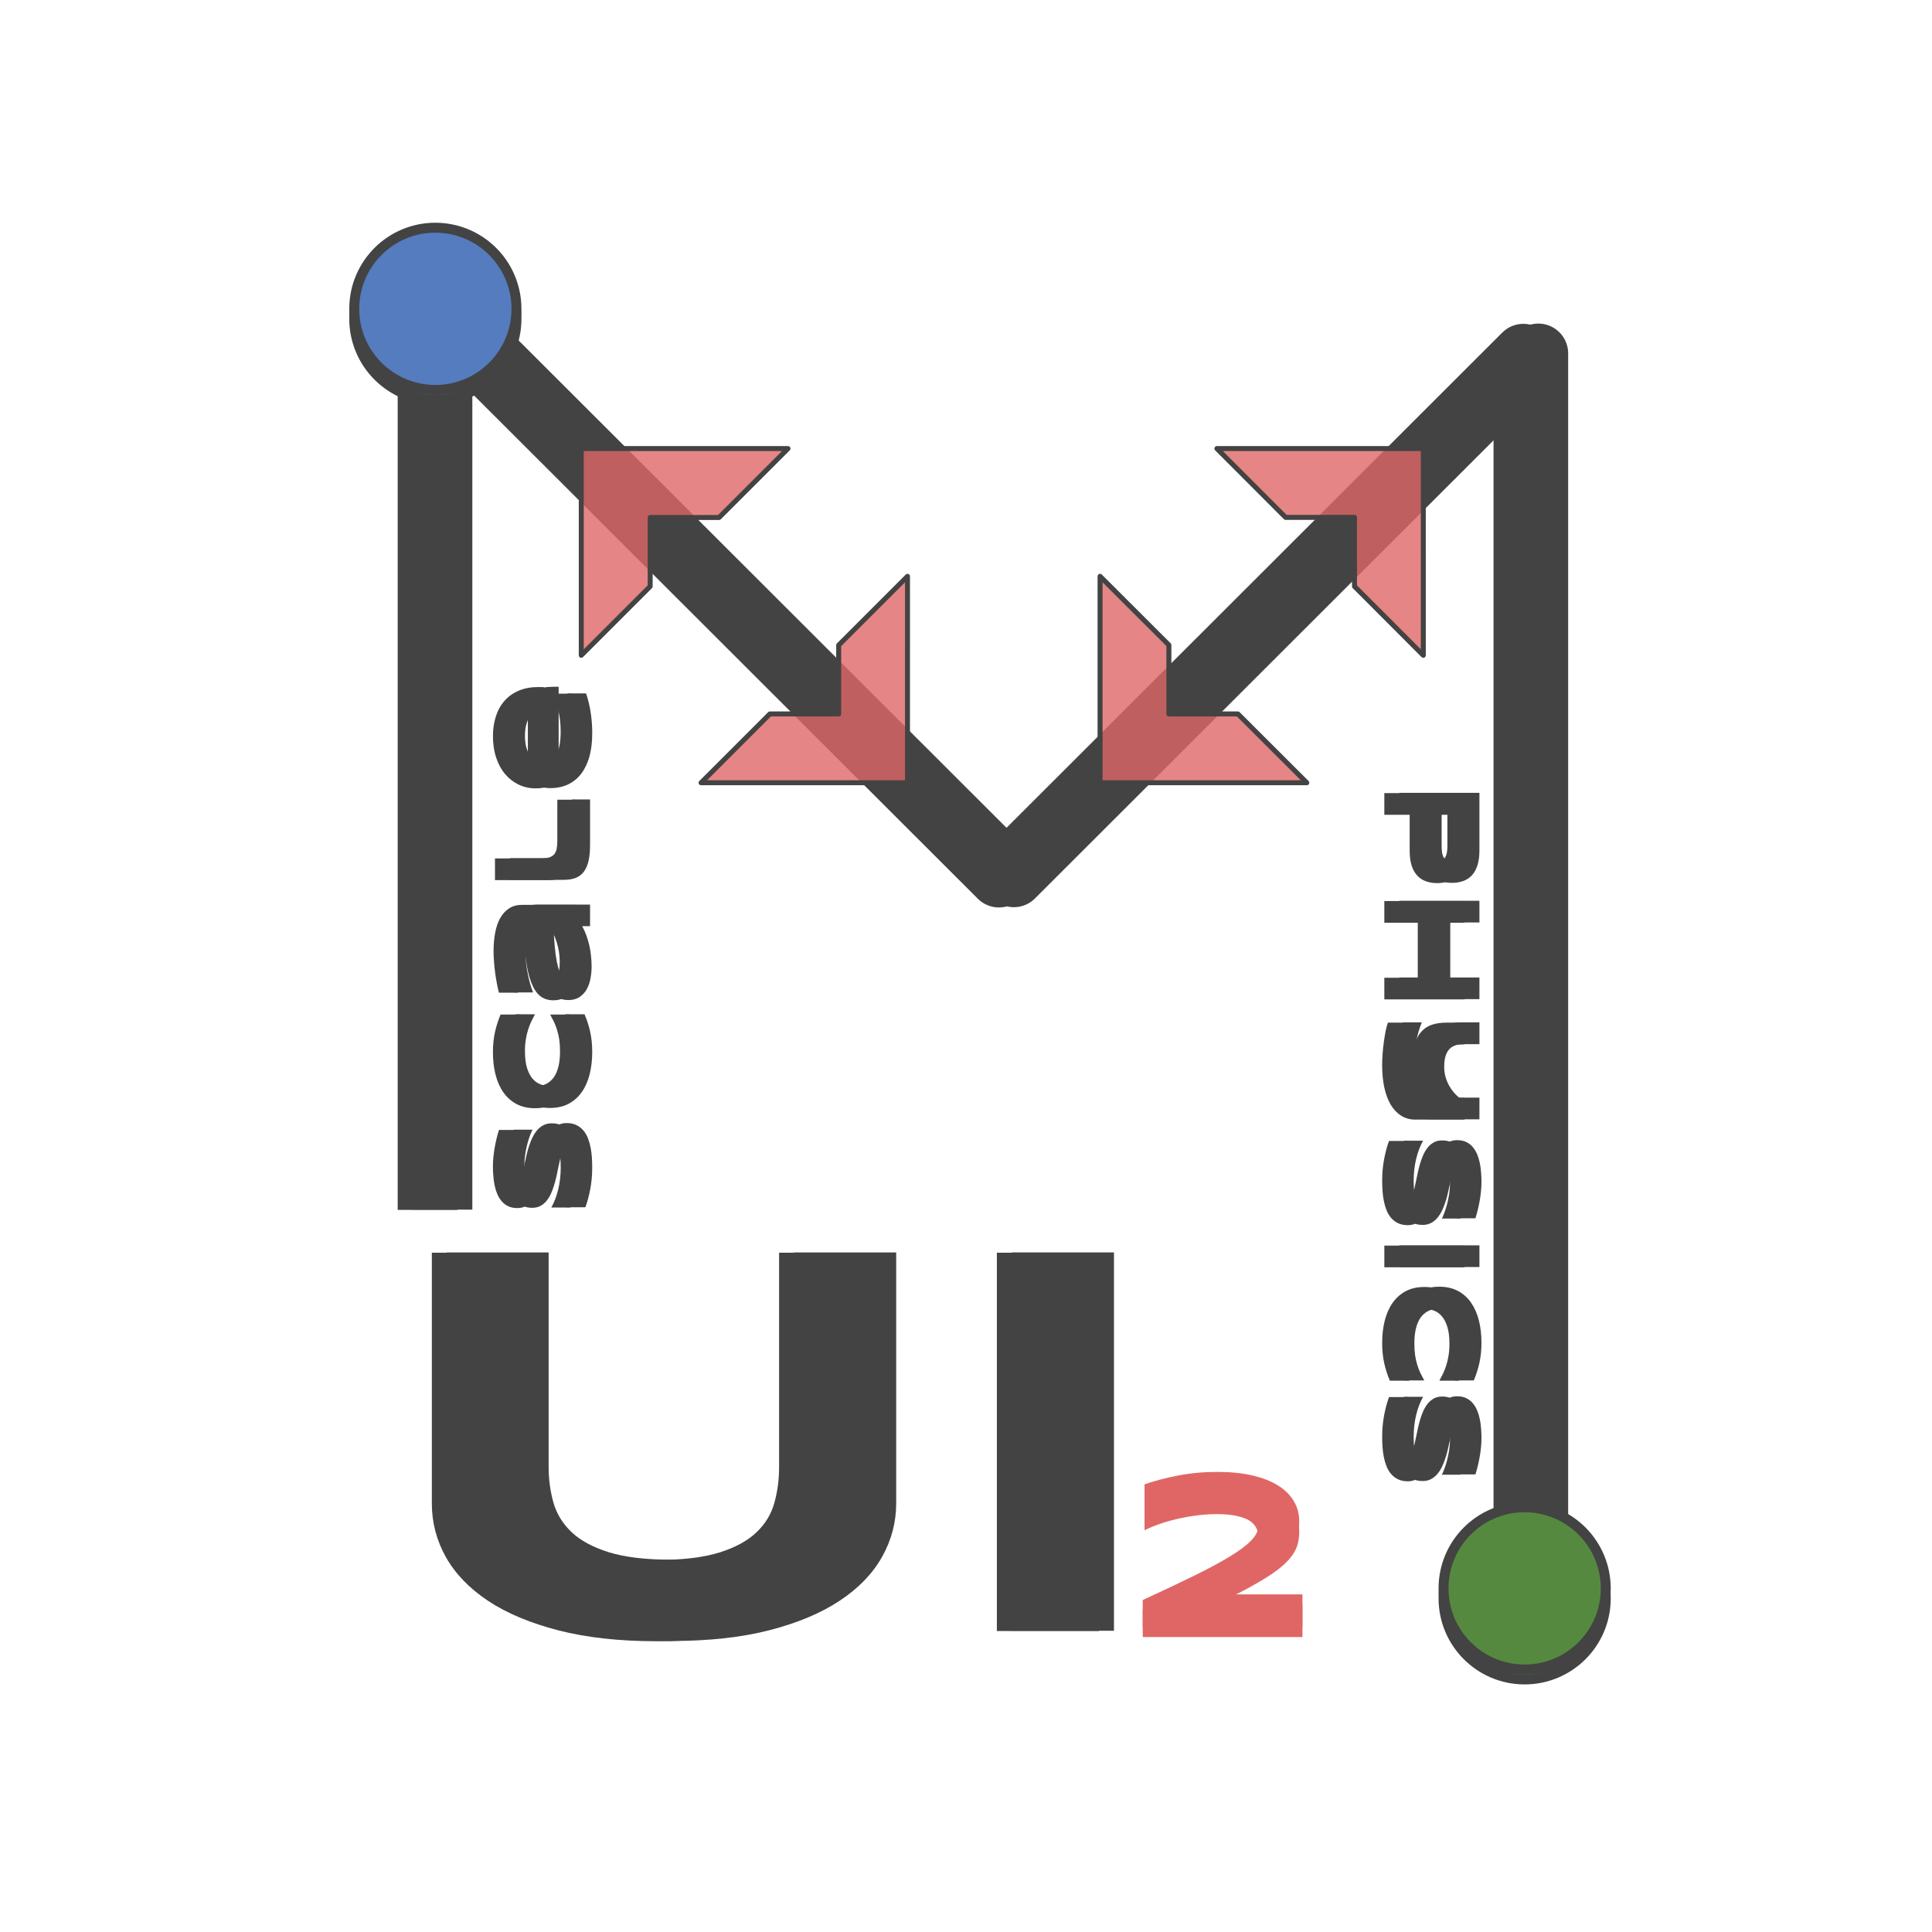 <svg version="1.1" viewBox="0.0 0.0 388.236 388.236" fill="none" stroke="none" stroke-linecap="square" stroke-miterlimit="10" xmlns:xlink="http://www.w3.org/1999/xlink" xmlns="http://www.w3.org/2000/svg"><clipPath id="p.0"><path d="m0 0l388.236 0l0 388.236l-388.236 0l0 -388.236z" clip-rule="nonzero"/></clipPath><g clip-path="url(#p.0)"><path fill="#000000" fill-opacity="0.0" d="m0 0l388.236 0l0 388.236l-388.236 0z" fill-rule="evenodd"/><path fill="#ffffff" d="m7.71916E-4 193.386l0 0c0 -106.804 86.582 -193.386 193.386 -193.386l0 0c51.289 0 100.478 20.375 136.744 56.641c36.267 36.267 56.641 85.455 56.641 136.744l0 0c0 106.804 -86.582 193.386 -193.386 193.386l0 0c-106.804 0 -193.386 -86.582 -193.386 -193.386z" fill-rule="evenodd"/><g filter="url(#shadowFilter-p.1)"><use xlink:href="#p.1" transform="matrix(1.0 0.0 0.0 1.0 3 -0.052)"/></g><defs><filter id="shadowFilter-p.1" filterUnits="userSpaceOnUse"><feGaussianBlur in="SourceAlpha" stdDeviation="2.5" result="blur"/><feComponentTransfer in="blur" color-interpolation-filters="sRGB"><feFuncR type="linear" slope="0" intercept="0.0"/><feFuncG type="linear" slope="0" intercept="0.0"/><feFuncB type="linear" slope="0" intercept="0.0"/><feFuncA type="linear" slope="1.0" intercept="0"/></feComponentTransfer></filter></defs><g id="p.1"><path fill="#000000" fill-opacity="0.0" d="m85.916 237.124l0 -175.462l114.818 114.691l105.39 -105.278l0 243.08" fill-rule="evenodd"/><path stroke="#434343" stroke-width="12.0" stroke-linejoin="round" d="m85.916 237.124l0 -175.462l114.818 114.691l105.39 -105.278l0 243.08" fill-rule="evenodd"/></g><path fill="#e06666" fill-opacity="0.793" d="m116.806 90.14l41.543 0l-13.848 13.848l-13.848 0l0 13.848l-13.848 13.848z" fill-rule="evenodd"/><path stroke="#434343" stroke-width="1.0" stroke-linejoin="round" stroke-linecap="butt" d="m116.806 90.14l41.543 0l-13.848 13.848l-13.848 0l0 13.848l-13.848 13.848z" fill-rule="evenodd"/><g filter="url(#shadowFilter-p.2)"><use xlink:href="#p.2" transform="matrix(1.0 0.0 0.0 1.0 3 -0.052)"/></g><defs><filter id="shadowFilter-p.2" filterUnits="userSpaceOnUse"><feGaussianBlur in="SourceAlpha" stdDeviation="2.5" result="blur"/><feComponentTransfer in="blur" color-interpolation-filters="sRGB"><feFuncR type="linear" slope="0" intercept="0.0"/><feFuncG type="linear" slope="0" intercept="0.0"/><feFuncB type="linear" slope="0" intercept="0.0"/><feFuncA type="linear" slope="0.6" intercept="0"/></feComponentTransfer></filter></defs><g id="p.2"><path fill="#000000" fill-opacity="0.0" d="m310.222 142.641l0 170.835l-48.472 0l0 -170.835z" fill-rule="evenodd"/><path fill="#434343" d="m288.791 177.464q-1.203 0 -2.219 -0.359q-1.016 -0.344 -1.75 -1.125q-0.734 -0.766 -1.141 -2.016q-0.406 -1.234 -0.406 -3.016l0 -7.219l-5.094 0l0 -4.359l16.109 0l0 11.578q0 1.781 -0.406 3.016q-0.406 1.25 -1.141 2.016q-0.734 0.781 -1.75 1.125q-1.0 0.359 -2.203 0.359zm-0.078 -4.391q0.562 0 0.969 -0.156q0.406 -0.156 0.656 -0.531q0.266 -0.359 0.391 -0.953q0.125 -0.578 0.125 -1.422l0 -6.281l-4.156 0l0 6.281q0 0.844 0.094 1.422q0.109 0.594 0.344 0.953q0.25 0.375 0.625 0.531q0.391 0.156 0.953 0.156zm-10.531 23.41l6.719 0l0 -11.062l-6.719 0l0 -4.359l16.109 0l0 4.359l-5.859 0l0 11.062l5.859 0l0 4.344l-16.109 0l0 -4.344zm6.188 28.5q-1.562 0 -2.797 -0.781q-1.234 -0.766 -2.094 -2.188q-0.844 -1.422 -1.297 -3.453q-0.438 -2.016 -0.438 -4.516q0 -1.109 0.094 -2.328q0.078 -1.203 0.25 -2.359q0.156 -1.156 0.359 -2.172q0.203 -1.0 0.453 -1.688l3.812 0q-0.312 0.75 -0.594 1.672q-0.281 0.922 -0.5 2.0q-0.219 1.078 -0.344 2.312q-0.109 1.234 -0.109 2.625q0 1.297 0.141 2.281q0.156 1.0 0.406 1.719q0.266 0.734 0.594 1.203q0.344 0.484 0.703 0.781q0.359 0.297 0.703 0.406q0.359 0.125 0.656 0.125l1.422 0q-0.875 -1.188 -1.453 -2.844q-0.562 -1.656 -0.562 -3.766q0 -2.438 0.469 -4.078q0.484 -1.641 1.375 -2.625q0.891 -0.984 2.172 -1.406q1.297 -0.406 2.922 -0.406l3.578 0l0 4.375l-3.141 0q-0.953 0 -1.703 0.25q-0.734 0.25 -1.234 0.797q-0.484 0.547 -0.75 1.406q-0.25 0.875 -0.25 2.109q0 1.031 0.25 1.969q0.266 0.938 0.688 1.719q0.422 0.781 0.953 1.406q0.547 0.641 1.109 1.094l4.078 0l0 4.359l-9.922 0zm5.375 19.883q0.234 -0.453 0.516 -1.203q0.281 -0.75 0.531 -1.703q0.25 -0.953 0.422 -2.062q0.172 -1.109 0.172 -2.281q0 -0.938 -0.062 -1.609q-0.062 -0.656 -0.156 -1.109q-0.094 -0.453 -0.219 -0.719q-0.125 -0.266 -0.25 -0.406q-0.125 -0.141 -0.266 -0.188q-0.125 -0.031 -0.219 -0.031q-0.359 0 -0.625 0.344q-0.266 0.359 -0.469 0.969q-0.203 0.609 -0.391 1.422q-0.172 0.812 -0.375 1.719q-0.188 0.906 -0.422 1.875q-0.219 0.969 -0.531 1.875q-0.297 0.906 -0.703 1.703q-0.406 0.812 -0.953 1.422q-0.531 0.609 -1.234 0.953q-0.703 0.359 -1.609 0.359q-1.156 0 -1.984 -0.406q-0.828 -0.406 -1.406 -1.094q-0.578 -0.688 -0.922 -1.594q-0.344 -0.891 -0.531 -1.891q-0.188 -0.984 -0.25 -2.0q-0.062 -1.016 -0.062 -1.922q0 -2.391 0.406 -4.438q0.391 -2.031 0.969 -3.578l3.844 0q-0.891 1.594 -1.391 3.656q-0.5 2.062 -0.5 4.406q0 1.375 0.141 2.25q0.141 0.875 0.375 1.359q0.234 0.5 0.5 0.672q0.266 0.172 0.516 0.172q0.391 0 0.672 -0.359q0.281 -0.344 0.5 -0.953q0.219 -0.609 0.391 -1.422q0.188 -0.797 0.375 -1.703q0.188 -0.906 0.391 -1.875q0.219 -0.953 0.5 -1.875q0.281 -0.906 0.656 -1.719q0.391 -0.797 0.906 -1.406q0.531 -0.609 1.219 -0.969q0.688 -0.344 1.578 -0.344q1.078 0 1.844 0.375q0.781 0.375 1.312 1.016q0.547 0.641 0.891 1.469q0.344 0.844 0.531 1.766q0.188 0.922 0.25 1.875q0.078 0.953 0.078 1.812q0 0.938 -0.094 1.922q-0.094 0.984 -0.266 1.938q-0.172 0.969 -0.391 1.859q-0.219 0.906 -0.469 1.672l-3.734 0zm-11.562 5.441l16.109 0l0 4.359l-16.109 0l0 -4.359zm1.109 27.137q-0.359 -0.844 -0.641 -1.703q-0.281 -0.859 -0.484 -1.781q-0.203 -0.906 -0.312 -1.922q-0.109 -1.0 -0.109 -2.172q0 -2.453 0.531 -4.531q0.531 -2.062 1.594 -3.562q1.062 -1.484 2.641 -2.328q1.594 -0.828 3.719 -0.828q2.109 0 3.703 0.828q1.594 0.844 2.641 2.328q1.062 1.5 1.594 3.562q0.531 2.078 0.531 4.531q0 1.172 -0.109 2.172q-0.109 1.016 -0.312 1.922q-0.203 0.922 -0.484 1.781q-0.281 0.859 -0.625 1.703l-3.922 0q0.359 -0.672 0.719 -1.406q0.359 -0.734 0.641 -1.625q0.297 -0.891 0.469 -1.969q0.188 -1.062 0.188 -2.391q0 -2.062 -0.422 -3.422q-0.422 -1.344 -1.125 -2.156q-0.703 -0.797 -1.609 -1.125q-0.906 -0.328 -1.875 -0.328q-0.656 0 -1.281 0.141q-0.625 0.141 -1.188 0.469q-0.547 0.328 -1.016 0.844q-0.469 0.531 -0.812 1.312q-0.344 0.797 -0.531 1.844q-0.188 1.047 -0.188 2.422q0 1.328 0.156 2.391q0.172 1.078 0.453 1.969q0.281 0.891 0.641 1.625q0.359 0.734 0.734 1.406l-3.906 0l0 0zm10.453 18.891q0.234 -0.453 0.516 -1.203q0.281 -0.75 0.531 -1.703q0.25 -0.953 0.422 -2.062q0.172 -1.109 0.172 -2.281q0 -0.938 -0.062 -1.609q-0.062 -0.656 -0.156 -1.109q-0.094 -0.453 -0.219 -0.719q-0.125 -0.266 -0.25 -0.406q-0.125 -0.141 -0.266 -0.188q-0.125 -0.031 -0.219 -0.031q-0.359 0 -0.625 0.344q-0.266 0.359 -0.469 0.969q-0.203 0.609 -0.391 1.422q-0.172 0.812 -0.375 1.719q-0.188 0.906 -0.422 1.875q-0.219 0.969 -0.531 1.875q-0.297 0.906 -0.703 1.703q-0.406 0.812 -0.953 1.422q-0.531 0.609 -1.234 0.953q-0.703 0.359 -1.609 0.359q-1.156 0 -1.984 -0.406q-0.828 -0.406 -1.406 -1.094q-0.578 -0.688 -0.922 -1.594q-0.344 -0.891 -0.531 -1.891q-0.188 -0.984 -0.25 -2.0q-0.062 -1.016 -0.062 -1.922q0 -2.391 0.406 -4.438q0.391 -2.031 0.969 -3.578l3.844 0q-0.891 1.594 -1.391 3.656q-0.5 2.062 -0.5 4.406q0 1.375 0.141 2.25q0.141 0.875 0.375 1.359q0.234 0.5 0.5 0.672q0.266 0.172 0.516 0.172q0.391 0 0.672 -0.359q0.281 -0.344 0.5 -0.953q0.219 -0.609 0.391 -1.422q0.188 -0.797 0.375 -1.703q0.188 -0.906 0.391 -1.875q0.219 -0.953 0.5 -1.875q0.281 -0.906 0.656 -1.719q0.391 -0.797 0.906 -1.406q0.531 -0.609 1.219 -0.969q0.688 -0.344 1.578 -0.344q1.078 0 1.844 0.375q0.781 0.375 1.312 1.016q0.547 0.641 0.891 1.469q0.344 0.844 0.531 1.766q0.188 0.922 0.25 1.875q0.078 0.953 0.078 1.812q0 0.938 -0.094 1.922q-0.094 0.984 -0.266 1.938q-0.172 0.969 -0.391 1.859q-0.219 0.906 -0.469 1.672l-3.734 0z" fill-rule="nonzero"/></g><path fill="#e06666" fill-opacity="0.793" d="m182.36 157.293l-41.48 0l13.827 -13.827l13.827 0l0 -13.827l13.827 -13.827z" fill-rule="evenodd"/><path stroke="#434343" stroke-width="1.0" stroke-linejoin="round" stroke-linecap="butt" d="m182.36 157.293l-41.48 0l13.827 -13.827l13.827 0l0 -13.827l13.827 -13.827z" fill-rule="evenodd"/><path fill="#e06666" fill-opacity="0.793" d="m286.013 90.14l-41.48 0l13.806 13.827l13.848 0l0 13.869l13.827 13.848z" fill-rule="evenodd"/><path stroke="#434343" stroke-width="1.0" stroke-linejoin="round" stroke-linecap="butt" d="m286.013 90.14l-41.48 0l13.806 13.827l13.848 0l0 13.869l13.827 13.848z" fill-rule="evenodd"/><path fill="#e06666" fill-opacity="0.793" d="m221.06 157.293l41.543 0l-13.848 -13.827l-13.869 0l0 -13.848l-13.827 -13.806z" fill-rule="evenodd"/><path stroke="#434343" stroke-width="1.0" stroke-linejoin="round" stroke-linecap="butt" d="m221.06 157.293l41.543 0l-13.848 -13.827l-13.869 0l0 -13.848l-13.827 -13.806z" fill-rule="evenodd"/><g filter="url(#shadowFilter-p.3)"><use xlink:href="#p.3" transform="matrix(1.0 0.0 0.0 1.0 3 -0.052)"/></g><defs><filter id="shadowFilter-p.3" filterUnits="userSpaceOnUse"><feGaussianBlur in="SourceAlpha" stdDeviation="2.5" result="blur"/><feComponentTransfer in="blur" color-interpolation-filters="sRGB"><feFuncR type="linear" slope="0" intercept="0.0"/><feFuncG type="linear" slope="0" intercept="0.0"/><feFuncB type="linear" slope="0" intercept="0.0"/><feFuncA type="linear" slope="1.0" intercept="0"/></feComponentTransfer></filter></defs><g id="p.3"><path fill="#000000" fill-opacity="0.0" d="m57.071 211.959l194.047 0l0 151.906l-194.047 0z" fill-rule="evenodd"/><path fill="#434343" d="m177.091 302.134q0 5.703 -2.828 10.75q-2.812 5.031 -8.469 8.797q-5.641 3.75 -14.078 5.938q-8.438 2.188 -19.734 2.188q-11.281 0 -19.781 -2.188q-8.484 -2.188 -14.141 -5.938q-5.641 -3.766 -8.469 -8.797q-2.812 -5.047 -2.812 -10.75l0 -50.406l20.469 0l0 43.047q0 3.828 0.969 7.234q0.969 3.391 3.656 5.938q2.688 2.547 7.531 4.047q4.844 1.484 12.578 1.484q7.703 0 12.516 -1.484q4.812 -1.5 7.484 -4.047q2.688 -2.547 3.625 -5.938q0.953 -3.406 0.953 -7.234l0 -43.047l20.531 0l0 50.406l0 0zm23.23 25.625l0 -76.031l20.531 0l0 76.031l-20.531 0z" fill-rule="nonzero"/></g><g filter="url(#shadowFilter-p.4)"><use xlink:href="#p.4" transform="matrix(1.0 0.0 0.0 1.0 3 -0.052)"/></g><defs><filter id="shadowFilter-p.4" filterUnits="userSpaceOnUse"><feGaussianBlur in="SourceAlpha" stdDeviation="2.5" result="blur"/><feComponentTransfer in="blur" color-interpolation-filters="sRGB"><feFuncR type="linear" slope="0" intercept="0.0"/><feFuncG type="linear" slope="0" intercept="0.0"/><feFuncB type="linear" slope="0" intercept="0.0"/><feFuncA type="linear" slope="0.6" intercept="0"/></feComponentTransfer></filter></defs><g id="p.4"><path fill="#000000" fill-opacity="0.0" d="m83.532 269.346l0 -157.638l48.472 0l0 157.638z" fill-rule="evenodd"/><path fill="#434343" d="m104.009 227.062q-0.234 0.453 -0.516 1.203q-0.281 0.75 -0.531 1.703q-0.25 0.953 -0.422 2.062q-0.172 1.109 -0.172 2.281q0 0.938 0.062 1.609q0.062 0.656 0.156 1.109q0.094 0.453 0.219 0.719q0.125 0.266 0.25 0.406q0.125 0.141 0.266 0.188q0.125 0.031 0.219 0.031q0.359 0 0.625 -0.344q0.266 -0.359 0.469 -0.969q0.203 -0.609 0.391 -1.422q0.172 -0.812 0.375 -1.719q0.188 -0.906 0.422 -1.875q0.219 -0.969 0.531 -1.875q0.297 -0.906 0.703 -1.703q0.406 -0.812 0.953 -1.422q0.531 -0.609 1.234 -0.953q0.703 -0.359 1.609 -0.359q1.156 0 1.984 0.406q0.828 0.406 1.406 1.094q0.578 0.688 0.922 1.594q0.344 0.891 0.531 1.891q0.188 0.984 0.25 2.0q0.062 1.016 0.062 1.922q0 2.391 -0.406 4.438q-0.391 2.031 -0.969 3.578l-3.844 0q0.891 -1.594 1.391 -3.656q0.5 -2.062 0.5 -4.406q0 -1.375 -0.141 -2.25q-0.141 -0.875 -0.375 -1.359q-0.234 -0.5 -0.5 -0.672q-0.266 -0.172 -0.516 -0.172q-0.391 0 -0.672 0.359q-0.281 0.344 -0.5 0.953q-0.219 0.609 -0.391 1.422q-0.188 0.797 -0.375 1.703q-0.188 0.906 -0.391 1.875q-0.219 0.953 -0.5 1.875q-0.281 0.906 -0.656 1.719q-0.391 0.797 -0.906 1.406q-0.531 0.609 -1.219 0.969q-0.688 0.344 -1.578 0.344q-1.078 0 -1.844 -0.375q-0.781 -0.375 -1.312 -1.016q-0.547 -0.641 -0.891 -1.469q-0.344 -0.844 -0.531 -1.766q-0.188 -0.922 -0.25 -1.875q-0.078 -0.953 -0.078 -1.812q0 -0.938 0.094 -1.922q0.094 -0.984 0.266 -1.938q0.172 -0.969 0.391 -1.859q0.219 -0.906 0.469 -1.672l3.734 0zm10.453 -23.191q0.359 0.844 0.641 1.703q0.281 0.859 0.484 1.781q0.203 0.906 0.312 1.922q0.109 1.0 0.109 2.172q0 2.453 -0.531 4.531q-0.531 2.062 -1.594 3.562q-1.062 1.484 -2.641 2.328q-1.594 0.828 -3.719 0.828q-2.109 0 -3.703 -0.828q-1.594 -0.844 -2.641 -2.328q-1.062 -1.5 -1.594 -3.562q-0.531 -2.078 -0.531 -4.531q0 -1.172 0.109 -2.172q0.109 -1.016 0.312 -1.922q0.203 -0.922 0.484 -1.781q0.281 -0.859 0.625 -1.703l3.922 0q-0.359 0.672 -0.719 1.406q-0.359 0.734 -0.641 1.625q-0.297 0.891 -0.469 1.969q-0.188 1.062 -0.188 2.391q0 2.062 0.422 3.422q0.422 1.344 1.125 2.156q0.703 0.797 1.609 1.125q0.906 0.328 1.875 0.328q0.656 0 1.281 -0.141q0.625 -0.141 1.188 -0.469q0.547 -0.328 1.016 -0.844q0.469 -0.531 0.812 -1.312q0.344 -0.797 0.531 -1.844q0.188 -1.047 0.188 -2.422q0 -1.328 -0.156 -2.391q-0.172 -1.078 -0.453 -1.969q-0.281 -0.891 -0.641 -1.625q-0.359 -0.734 -0.734 -1.406l3.906 0l0 0zm1.109 -17.703l-1.578 0q0.453 0.828 0.812 1.781q0.344 0.953 0.594 1.984q0.25 1.031 0.359 2.141q0.125 1.094 0.125 2.203q0 1.297 -0.25 2.516q-0.234 1.203 -0.781 2.141q-0.562 0.938 -1.453 1.516q-0.891 0.562 -2.172 0.562q-1.641 0 -2.719 -0.891q-1.078 -0.891 -1.766 -2.719q-0.703 -1.828 -1.078 -4.625q-0.375 -2.797 -0.578 -6.609l-0.344 0q-0.406 0 -0.797 0.219q-0.391 0.203 -0.688 0.766q-0.297 0.547 -0.484 1.516q-0.188 0.969 -0.188 2.469q0 1.188 0.125 2.344q0.125 1.141 0.344 2.219q0.203 1.078 0.484 2.047q0.281 0.953 0.578 1.734l-3.859 0q-0.219 -0.828 -0.406 -1.844q-0.203 -1.016 -0.344 -2.109q-0.156 -1.109 -0.234 -2.234q-0.094 -1.125 -0.094 -2.156q0 -2.031 0.328 -3.734q0.328 -1.719 1.031 -2.953q0.703 -1.234 1.781 -1.922q1.078 -0.703 2.578 -0.703l10.672 0l0 4.344zm-7.344 0q0.094 2.5 0.266 4.266q0.172 1.75 0.406 2.906q0.234 1.156 0.516 1.828q0.266 0.656 0.547 0.984q0.281 0.328 0.562 0.406q0.281 0.078 0.516 0.078q0.281 0 0.547 -0.156q0.25 -0.156 0.453 -0.531q0.203 -0.391 0.328 -1.016q0.109 -0.641 0.109 -1.594q0 -1.062 -0.156 -2.078q-0.172 -1.031 -0.453 -1.938q-0.297 -0.922 -0.688 -1.719q-0.391 -0.812 -0.844 -1.438l-2.109 0zm0.453 -13.672q1.0 0 1.641 -0.188q0.641 -0.188 1.016 -0.609q0.375 -0.422 0.516 -1.094q0.141 -0.672 0.141 -1.656l0 -8.25l3.578 0l0 9.141q0 1.906 -0.312 3.234q-0.312 1.328 -0.953 2.172q-0.656 0.844 -1.656 1.234q-1.0 0.375 -2.359 0.375l-10.828 0l0 -4.359l9.219 0zm6.094 -33.105q0.656 1.969 0.938 3.953q0.297 1.969 0.297 4.031q0 2.641 -0.562 4.703q-0.578 2.047 -1.656 3.453q-1.078 1.406 -2.641 2.156q-1.562 0.734 -3.531 0.734q-1.828 0 -3.391 -0.75q-1.562 -0.75 -2.719 -2.109q-1.156 -1.359 -1.797 -3.297q-0.656 -1.938 -0.656 -4.312q0 -2.188 0.594 -4.016q0.594 -1.828 1.75 -3.125q1.156 -1.312 2.859 -2.031q1.703 -0.719 3.922 -0.719l1.078 0l0 15.859q0.75 -0.203 1.391 -0.688q0.625 -0.484 1.078 -1.312q0.438 -0.844 0.688 -2.047q0.25 -1.219 0.25 -2.906q0 -1.203 -0.141 -2.344q-0.156 -1.156 -0.391 -2.141q-0.25 -1.0 -0.531 -1.797q-0.297 -0.812 -0.594 -1.297l3.766 0zm-8.703 3.0q-0.609 0.047 -1.234 0.359q-0.641 0.297 -1.156 0.938q-0.516 0.641 -0.844 1.688q-0.344 1.047 -0.344 2.594q0 1.469 0.359 2.547q0.359 1.062 0.906 1.781q0.531 0.719 1.156 1.125q0.625 0.391 1.156 0.5l0 -11.531z" fill-rule="nonzero"/></g><g filter="url(#shadowFilter-p.5)"><use xlink:href="#p.5" transform="matrix(1.0 0.0 0.0 1.0 0.0 2.0)"/></g><defs><filter id="shadowFilter-p.5" filterUnits="userSpaceOnUse"><feGaussianBlur in="SourceAlpha" stdDeviation="2.0" result="blur"/><feComponentTransfer in="blur" color-interpolation-filters="sRGB"><feFuncR type="linear" slope="0" intercept="0.0"/><feFuncG type="linear" slope="0" intercept="0.0"/><feFuncB type="linear" slope="0" intercept="0.0"/><feFuncA type="linear" slope="0.5" intercept="0"/></feComponentTransfer></filter></defs><g id="p.5"><path fill="#547cbe" d="m71.185 62.058l0 0c0 -9.002 7.297 -16.299 16.299 -16.299l0 0c4.323 0 8.469 1.717 11.525 4.774c3.057 3.057 4.774 7.202 4.774 11.525l0 0c0 9.002 -7.297 16.299 -16.299 16.299l0 0c-9.002 0 -16.299 -7.297 -16.299 -16.299z" fill-rule="evenodd"/><path stroke="#434343" stroke-width="2.0" stroke-linejoin="round" stroke-linecap="butt" d="m71.185 62.058l0 0c0 -9.002 7.297 -16.299 16.299 -16.299l0 0c4.323 0 8.469 1.717 11.525 4.774c3.057 3.057 4.774 7.202 4.774 11.525l0 0c0 9.002 -7.297 16.299 -16.299 16.299l0 0c-9.002 0 -16.299 -7.297 -16.299 -16.299z" fill-rule="evenodd"/></g><g filter="url(#shadowFilter-p.6)"><use xlink:href="#p.6" transform="matrix(1.0 0.0 0.0 1.0 0.0 2.0)"/></g><defs><filter id="shadowFilter-p.6" filterUnits="userSpaceOnUse"><feGaussianBlur in="SourceAlpha" stdDeviation="2.0" result="blur"/><feComponentTransfer in="blur" color-interpolation-filters="sRGB"><feFuncR type="linear" slope="0" intercept="0.0"/><feFuncG type="linear" slope="0" intercept="0.0"/><feFuncB type="linear" slope="0" intercept="0.0"/><feFuncA type="linear" slope="0.5" intercept="0"/></feComponentTransfer></filter></defs><g id="p.6"><path fill="#568940" d="m290.079 319.184l0 0c0 -9.002 7.297 -16.299 16.299 -16.299l0 0c4.323 0 8.469 1.717 11.525 4.774c3.057 3.057 4.774 7.202 4.774 11.525l0 0c0 9.002 -7.297 16.299 -16.299 16.299l0 0c-9.002 0 -16.299 -7.297 -16.299 -16.299z" fill-rule="evenodd"/><path stroke="#434343" stroke-width="2.0" stroke-linejoin="round" stroke-linecap="butt" d="m290.079 319.184l0 0c0 -9.002 7.297 -16.299 16.299 -16.299l0 0c4.323 0 8.469 1.717 11.525 4.774c3.057 3.057 4.774 7.202 4.774 11.525l0 0c0 9.002 -7.297 16.299 -16.299 16.299l0 0c-9.002 0 -16.299 -7.297 -16.299 -16.299z" fill-rule="evenodd"/></g><g filter="url(#shadowFilter-p.7)"><use xlink:href="#p.7" transform="matrix(1.0 0.0 0.0 1.0 0.0 2.0)"/></g><defs><filter id="shadowFilter-p.7" filterUnits="userSpaceOnUse"><feGaussianBlur in="SourceAlpha" stdDeviation="2.0" result="blur"/><feComponentTransfer in="blur" color-interpolation-filters="sRGB"><feFuncR type="linear" slope="0" intercept="0.0"/><feFuncG type="linear" slope="0" intercept="0.0"/><feFuncB type="linear" slope="0" intercept="0.0"/><feFuncA type="linear" slope="0.5" intercept="0"/></feComponentTransfer></filter></defs><g id="p.7"><path fill="#000000" fill-opacity="0.0" d="m218.821 274.445l51.496 0l0 74.331l-51.496 0z" fill-rule="evenodd"/><path fill="#e06666" d="m229.633 326.965l0 -5.438q5.938 -2.734 10.297 -4.875q4.375 -2.141 7.234 -3.891q2.875 -1.75 4.266 -3.203q1.406 -1.453 1.406 -2.797q0 -0.375 -0.078 -0.844q-0.078 -0.484 -0.359 -0.984q-0.281 -0.5 -0.812 -0.984q-0.531 -0.484 -1.469 -0.844q-0.922 -0.375 -2.297 -0.609q-1.359 -0.234 -3.312 -0.234q-1.797 0 -3.75 0.234q-1.938 0.234 -3.844 0.656q-1.906 0.422 -3.672 1.016q-1.766 0.594 -3.25 1.344l0 -7.234q3.047 -1.062 6.781 -1.781q3.734 -0.719 7.875 -0.719q3.859 0 6.906 0.688q3.062 0.688 5.172 1.984q2.125 1.297 3.234 3.141q1.125 1.844 1.125 4.172q0 1.281 -0.281 2.406q-0.266 1.109 -0.984 2.172q-0.703 1.062 -1.906 2.141q-1.203 1.078 -3.062 2.281q-1.844 1.188 -4.422 2.578q-2.562 1.375 -5.969 3.047l17.266 0l0 6.578l-32.094 0z" fill-rule="nonzero"/></g></g></svg>